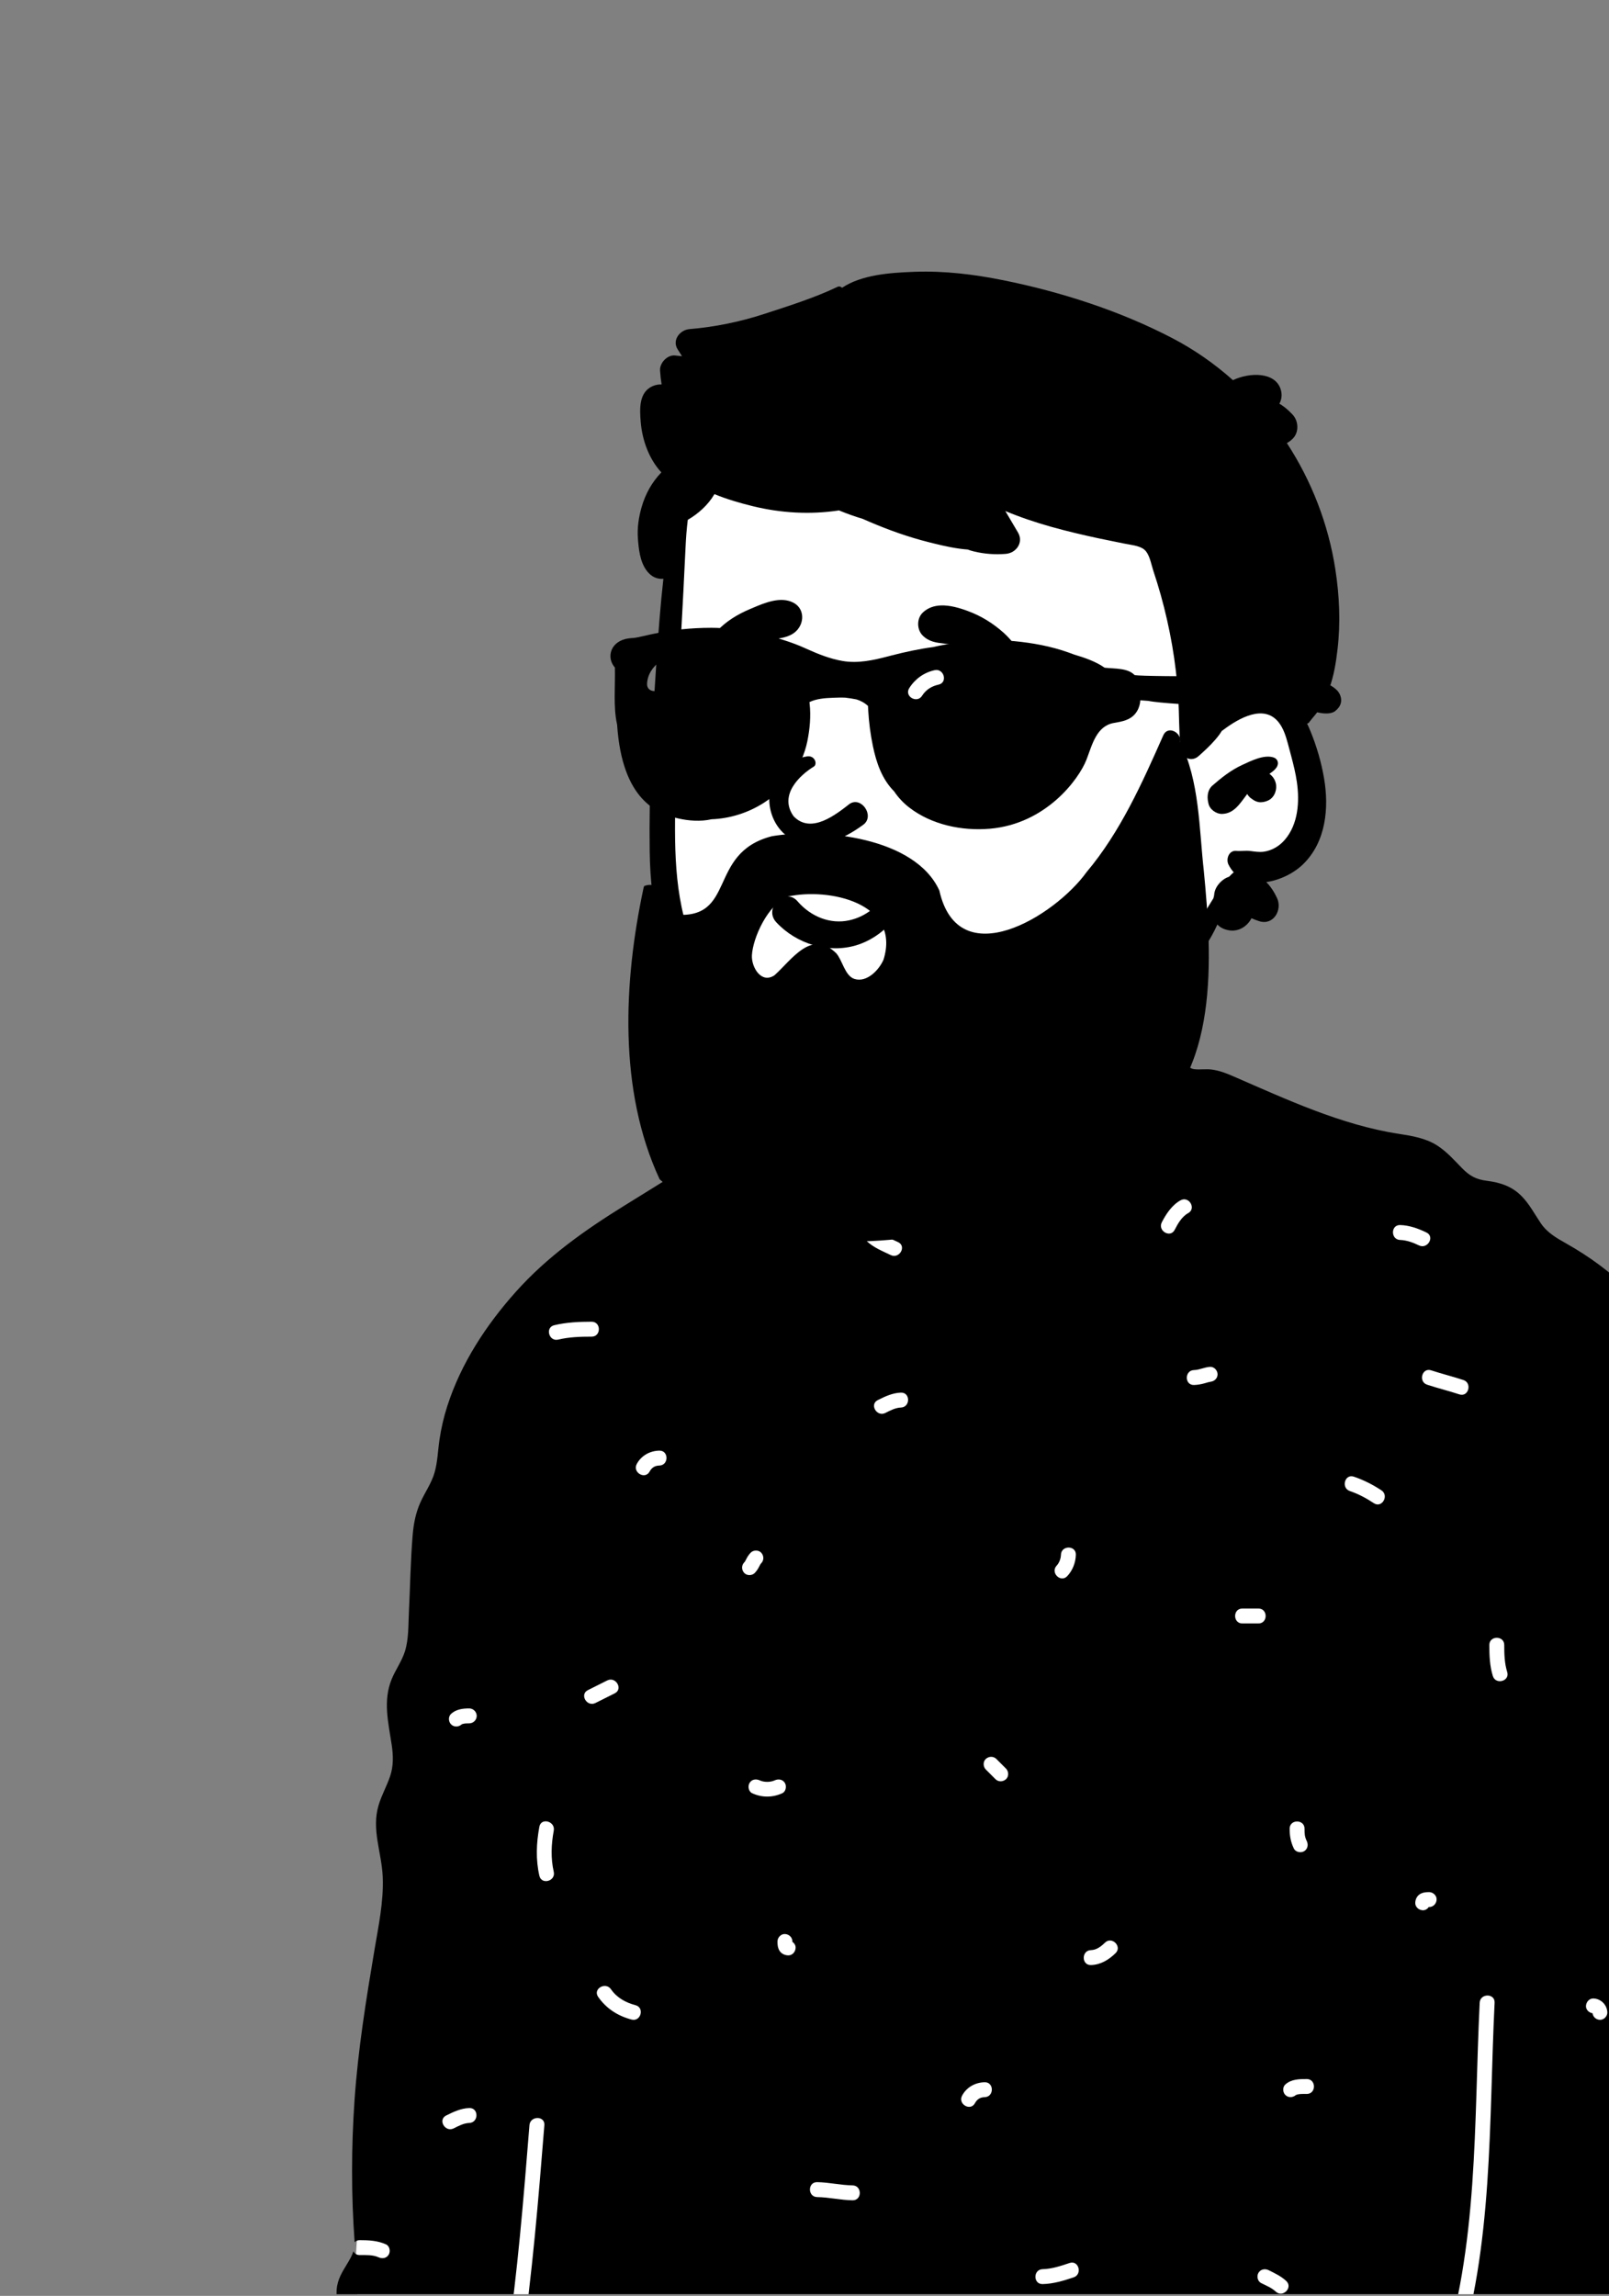<svg xmlns="http://www.w3.org/2000/svg" width="232" height="331" fill="none" viewBox="0 0 232 331"><rect x="0" y="0" width="232" height="331" fill="#808080" stroke="none"/><g clip-path="url(#clip0)"><path fill="#fff" fill-rule="evenodd" d="M234.794 339.416C225.826 339.444 217.111 339.751 208.118 339.781C171.558 339.903 134.663 339.725 97.971 338.243C87.6 337.824 85.011 337.834 74.686 337.184C68.589 337.162 50.275 336.658 51.192 328.351C51.597 312.88 55.426 297.474 56.632 282.044C58.947 253.038 60.918 223.125 72.542 195.995C75.232 189.516 81.01 185.279 86.73 181.469C92.467 177.359 93.874 172.796 99.169 168.153C100.288 167.171 106.645 166.771 110.065 164.281C115.044 160.656 117.512 154.722 119.37 153.711C120.736 152.968 120.711 147.84 123.451 146.025C127.127 143.589 138.841 141.778 143.103 141.439C147.193 141.114 154.308 141.797 158.146 143.296C164.547 145.794 167.099 150.561 169.918 156.701C207.157 168.214 241.194 187.709 251.764 227.032C260.88 260.012 261.214 295.369 257.693 329.194C256.988 331.667 257.482 335.544 255.345 337.184C262.771 337.61 235.802 339.142 234.794 339.416Z" clip-rule="evenodd"/><path fill="#000" fill-rule="evenodd" d="M65.418 306.852C66.122 306.5 66.857 306.098 67.662 306.07C69.044 306.021 69.046 303.87 67.662 303.919C66.454 303.961 65.394 304.464 64.332 304.995C63.093 305.614 64.183 307.468 65.418 306.852ZM67.662 246.307C66.719 246.308 65.768 246.427 65.044 247.087C64.613 247.48 64.647 248.211 65.044 248.608C65.468 249.032 66.135 248.999 66.565 248.608C66.425 248.735 66.563 248.609 66.614 248.581C66.626 248.574 66.633 248.57 66.636 248.567C66.647 248.564 66.658 248.562 66.675 248.557C66.788 248.529 66.899 248.501 67.012 248.481C67.014 248.486 67.252 248.465 67.308 248.463C67.427 248.459 67.544 248.458 67.662 248.458C68.245 248.458 68.737 247.966 68.737 247.383C68.737 246.802 68.243 246.307 67.662 246.307ZM77.772 270.434C78.08 271.785 80.152 271.21 79.845 269.862C79.398 267.903 79.48 265.896 79.845 263.93C80.097 262.575 78.024 261.999 77.772 263.358C77.334 265.717 77.236 268.083 77.772 270.434ZM80.488 193.132C82.089 192.752 83.673 192.707 85.311 192.706C86.697 192.706 86.695 190.555 85.311 190.555C83.484 190.556 81.701 190.634 79.916 191.058C78.569 191.378 79.143 193.452 80.488 193.132ZM85.855 245.524C86.783 245.06 87.712 244.595 88.641 244.131C89.881 243.511 88.79 241.656 87.556 242.273L84.769 243.667C83.53 244.287 84.62 246.142 85.855 245.524ZM86.241 287.882C87.419 289.581 89.075 290.636 91.063 291.164C92.404 291.519 92.972 289.444 91.635 289.09C90.213 288.713 88.95 288.026 88.098 286.796C87.314 285.665 85.45 286.742 86.241 287.882ZM93.67 212.151C93.989 211.556 94.469 211.304 95.064 211.29C96.448 211.259 96.448 209.108 95.064 209.14C93.707 209.17 92.462 209.852 91.814 211.066C91.161 212.287 93.018 213.373 93.67 212.151ZM107.309 226.772C107.695 227.192 108.442 227.182 108.83 226.772C109.067 226.522 109.266 226.242 109.423 225.935C109.483 225.819 109.539 225.7 109.605 225.587C109.634 225.537 109.667 225.487 109.7 225.438C109.711 225.428 109.735 225.404 109.759 225.379C110.172 224.942 110.161 224.297 109.759 223.858C109.373 223.438 108.626 223.448 108.238 223.858C108.001 224.108 107.801 224.388 107.645 224.695C107.585 224.811 107.529 224.93 107.463 225.043C107.434 225.094 107.401 225.143 107.368 225.192C107.356 225.202 107.333 225.226 107.309 225.251C106.896 225.688 106.906 226.333 107.309 226.772ZM108.456 258.534C109.856 259.175 111.392 259.175 112.792 258.534C113.322 258.291 113.448 257.525 113.178 257.062C112.864 256.526 112.234 256.435 111.707 256.676C111.072 256.967 110.175 256.967 109.541 256.676C109.011 256.434 108.387 256.52 108.07 257.062C107.798 257.528 107.927 258.292 108.456 258.534ZM112.276 281.014C112.517 281.584 113.036 281.887 113.644 281.91C114.245 281.933 114.694 281.399 114.719 280.835C114.735 280.47 114.538 280.158 114.255 279.965C114.255 279.945 114.254 279.926 114.254 279.905C114.254 279.303 113.762 278.856 113.179 278.83C112.599 278.804 112.104 279.343 112.104 279.905C112.104 280.285 112.127 280.662 112.276 281.014ZM117.823 316.756C119.539 316.783 121.216 317.192 122.932 317.22C124.318 317.242 124.314 315.091 122.932 315.069C121.216 315.041 119.539 314.632 117.823 314.605C116.436 314.582 116.441 316.733 117.823 316.756ZM124.958 178.918C125.963 179.875 127.204 180.346 128.427 180.944C129.667 181.55 130.756 179.695 129.512 179.087C128.476 178.58 127.329 178.206 126.479 177.397C125.476 176.442 123.954 177.961 124.958 178.918ZM127.655 203.71C128.359 203.358 129.094 202.956 129.898 202.928C131.281 202.879 131.283 200.728 129.898 200.777C128.692 200.819 127.632 201.322 126.569 201.853C125.329 202.472 126.42 204.326 127.655 203.71ZM140.581 303.213C140.899 302.617 141.379 302.366 141.974 302.352C143.358 302.321 143.359 300.17 141.974 300.201C140.617 300.232 139.372 300.914 138.724 302.128C138.071 303.349 139.928 304.435 140.581 303.213ZM145.057 256.506C145.485 256.113 145.455 255.383 145.057 254.985C144.592 254.521 144.128 254.056 143.663 253.591C143.239 253.166 142.572 253.197 142.143 253.591C141.715 253.984 141.745 254.714 142.143 255.112C142.608 255.577 143.072 256.041 143.536 256.506C143.962 256.931 144.628 256.9 145.057 256.506ZM150.335 329.3C151.886 329.264 153.34 328.818 154.801 328.332C156.109 327.897 155.545 325.82 154.229 326.258C152.96 326.681 151.685 327.117 150.335 327.149C148.951 327.181 148.95 329.332 150.335 329.3ZM157.301 283.304C158.703 283.265 159.865 282.552 160.848 281.595C161.842 280.629 160.32 279.109 159.327 280.075C158.765 280.622 158.116 281.131 157.301 281.153C155.918 281.192 155.917 283.343 157.301 283.304ZM152.976 224.153C152.959 224.726 152.717 225.34 152.362 225.716C151.411 226.723 152.93 228.245 153.882 227.237C154.667 226.405 155.093 225.292 155.126 224.153C155.166 222.766 153.015 222.772 152.976 224.153ZM169.376 177.307C169.826 176.425 170.416 175.392 171.313 174.905C172.531 174.244 171.444 172.387 170.227 173.048C169.008 173.71 168.136 175.014 167.519 176.221C166.89 177.453 168.747 178.54 169.376 177.307ZM172.163 199.676C172.662 199.661 173.157 199.576 173.638 199.445C173.844 199.39 174.047 199.325 174.253 199.269C174.341 199.245 174.715 199.199 174.485 199.211C175.067 199.18 175.56 198.744 175.56 198.136C175.56 197.577 175.066 197.029 174.485 197.06C173.687 197.103 172.962 197.502 172.163 197.525C170.78 197.564 170.779 199.715 172.163 199.676ZM179.131 234.056H181.453C182.839 234.056 182.836 231.905 181.453 231.905H179.131C177.745 231.905 177.747 234.056 179.131 234.056ZM181.84 329.152C182.544 329.505 183.374 329.839 183.945 330.378C184.95 331.329 186.473 329.81 185.465 328.857C184.739 328.17 183.81 327.738 182.925 327.295C182.404 327.035 181.763 327.152 181.454 327.681C181.175 328.159 181.321 328.893 181.84 329.152ZM187.027 301.976C187.117 301.951 187.212 301.933 187.303 301.921C187.669 301.871 188.051 301.889 188.419 301.888C189.804 301.888 189.802 299.737 188.419 299.737C187.328 299.738 186.193 299.753 185.336 300.517C184.901 300.905 184.943 301.645 185.336 302.038C185.763 302.465 186.423 302.424 186.856 302.038C186.811 302.079 186.967 301.992 187.027 301.976ZM188.419 265.424C188.107 264.78 188.102 264.36 188.101 263.644C188.1 262.258 185.95 262.26 185.951 263.644C185.952 264.684 186.106 265.569 186.562 266.51C186.817 267.035 187.562 267.172 188.033 266.896C188.562 266.587 188.672 265.947 188.419 265.424ZM194.637 214.968C195.884 215.393 196.997 215.993 198.096 216.718C199.255 217.484 200.331 215.62 199.181 214.861C197.928 214.034 196.631 213.378 195.209 212.894C193.893 212.447 193.334 214.525 194.637 214.968ZM201.889 178.768C202.815 178.793 203.772 179.149 204.597 179.55C205.838 180.153 206.927 178.297 205.682 177.693C204.503 177.12 203.213 176.654 201.889 176.617C200.502 176.578 200.508 178.729 201.889 178.768ZM205.14 275.406C205.505 275.422 205.816 275.225 206.009 274.942C206.03 274.942 206.049 274.941 206.069 274.941C206.672 274.941 207.118 274.448 207.144 273.865C207.171 273.285 206.632 272.79 206.069 272.79C205.69 272.79 205.313 272.813 204.961 272.962C204.391 273.203 204.088 273.722 204.065 274.33C204.042 274.932 204.576 275.38 205.14 275.406ZM210.427 201.03C211.747 201.462 212.308 199.384 210.998 198.956C209.461 198.454 207.891 198.065 206.354 197.562C205.033 197.131 204.472 199.208 205.782 199.636C207.319 200.139 208.89 200.528 210.427 201.03ZM215.249 241.629C215.658 242.949 217.733 242.382 217.322 241.057C216.926 239.778 216.897 238.49 216.896 237.161C216.896 235.775 214.745 235.778 214.746 237.161C214.747 238.674 214.798 240.173 215.249 241.629ZM229.627 290.256C229.705 290.792 230.129 291.177 230.685 291.202C231.251 291.228 231.781 290.69 231.76 290.127C231.721 289.044 230.838 288.162 229.756 288.122C229.154 288.1 228.706 288.633 228.681 289.198C228.656 289.747 229.115 290.176 229.627 290.256ZM236.901 228.442C238.037 228.821 239.252 229.182 240.142 230.024C241.149 230.974 242.671 229.455 241.663 228.503C240.488 227.394 238.977 226.87 237.473 226.368C236.155 225.928 235.595 228.006 236.901 228.442ZM241.832 270.227C242.145 270.761 242.777 270.857 243.303 270.612C244.008 270.284 244.787 270.295 245.547 270.295C246.933 270.294 246.931 268.143 245.547 268.144C244.374 268.145 243.292 268.255 242.218 268.755C241.689 269.001 241.56 269.761 241.832 270.227ZM244.618 320.937C245.22 320.959 245.667 320.426 245.693 319.861C245.717 319.312 245.259 318.883 244.747 318.803C244.669 318.267 244.244 317.881 243.689 317.856C243.123 317.831 242.593 318.369 242.614 318.932C242.653 320.015 243.535 320.897 244.618 320.937ZM48.724 329.07C49.09 327.755 49.926 326.693 50.557 325.51C50.769 325.111 50.843 324.863 50.957 324.571C51.113 324.883 51.416 325.118 51.871 325.118C52.744 325.118 53.765 325.062 54.58 325.436C55.11 325.679 55.734 325.593 56.051 325.05C56.323 324.584 56.193 323.821 55.665 323.579C54.464 323.028 53.173 322.968 51.871 322.967C51.549 322.967 51.306 323.086 51.134 323.264C50.636 316.445 50.648 309.622 51.119 302.798C51.622 295.507 52.778 288.36 53.987 281.163C54.573 277.673 55.334 274.148 55.186 270.593C55.038 267.063 53.525 263.772 54.597 260.231C55.027 258.811 55.764 257.51 56.242 256.107C56.755 254.596 56.71 253.103 56.476 251.539C55.995 248.352 55.197 245.204 56.473 242.093C57.038 240.714 57.952 239.482 58.392 238.057C58.941 236.286 58.865 234.326 58.957 232.489C59.142 228.784 59.191 225.055 59.497 221.358C59.634 219.702 59.932 218.132 60.612 216.613C61.266 215.15 62.236 213.819 62.669 212.268C63.099 210.74 63.136 209.13 63.367 207.568C63.609 205.917 63.988 204.29 64.499 202.704C66.472 196.563 70.087 191.046 74.358 186.263C78.897 181.178 84.324 177.35 90.084 173.782C93.113 171.906 96.142 170.029 99.168 168.153C99.233 168.505 99.457 168.829 99.888 168.973C101.025 169.352 102.238 169.713 103.129 170.554C104.136 171.505 105.658 169.986 104.65 169.034C103.598 168.04 102.276 167.517 100.93 167.058C102.309 166.188 103.703 165.288 105.26 164.785C106.622 164.344 108.633 164.729 109.738 163.729C110.606 162.941 110.88 161.481 111.213 160.411C111.63 159.083 111.99 157.682 112.519 156.391C112.879 155.509 113.404 154.662 114.065 153.98C114.355 152.861 114.887 151.839 115.828 151.218C118.29 149.589 121.314 151.208 122.397 153.531C123.292 153.528 124.235 153.724 125.106 153.778C126.896 153.891 128.689 153.942 130.482 153.937C133.989 153.926 137.5 153.697 140.978 153.232C147.197 152.399 153.231 150.718 159.346 149.409C159.381 149.328 159.422 149.247 159.47 149.167C160.787 146.957 164.069 147.33 166.136 148.167C167.023 148.524 167.926 148.976 168.434 149.815C168.971 150.178 169.436 150.619 169.745 151.084C170.385 152.044 170.88 153.98 172.178 154.141C173.033 154.246 173.901 154.082 174.769 154.205C175.855 154.356 176.828 154.738 177.83 155.173C185.464 158.488 193.355 162.175 201.639 163.46C203.582 163.761 205.56 164.073 207.248 165.162C208.619 166.046 209.678 167.262 210.81 168.415C211.912 169.539 212.82 170.036 214.393 170.238C216.301 170.483 217.954 171.01 219.349 172.397C220.507 173.55 221.263 175.024 222.171 176.363C223.096 177.729 224.453 178.498 225.861 179.291C229.192 181.168 232.293 183.434 234.995 186.152C240.685 191.885 244.13 199.252 247.603 206.43C251.358 214.195 254.868 222.054 257.303 230.346C259.69 238.488 261.109 246.863 261.765 255.316C262.456 264.186 262.553 273.091 263.128 281.966C263.415 286.4 263.633 290.839 263.854 295.275C264.069 299.658 264.383 304.049 264.332 308.437C264.235 316.919 262.54 325.429 259.575 333.371C258.835 335.348 258.016 337.297 257.142 339.217C256.376 340.902 253.756 340.714 252.933 339.217C252.745 338.872 252.597 338.518 252.473 338.157C250.323 338.176 248.151 338.009 246.015 338.208C242.241 338.561 238.459 338.757 234.675 338.991C227.187 339.456 219.685 339.765 212.194 340.193C211.467 340.234 210.74 340.276 210.014 340.319C215.352 323.791 214.66 305.922 215.505 288.733C215.573 287.347 213.422 287.355 213.354 288.733C212.506 305.996 213.228 323.91 207.701 340.465C205.557 340.61 203.416 340.788 201.281 341.048C199.556 341.255 197.822 341.499 196.081 341.413C194.105 341.319 192.175 340.867 190.248 340.475C186.746 339.762 183.373 340.085 179.857 340.523C176.097 340.994 172.323 341.255 168.539 341.419C153.385 342.083 138.129 342.688 122.98 341.674C119.314 341.429 115.656 341.085 112.014 340.617C108.262 340.136 104.55 339.327 100.801 338.867C97.105 338.415 93.707 339.655 90.055 339.883C86.329 340.117 82.504 339.34 78.814 338.894C77.61 338.748 76.405 338.606 75.2 338.465C76.751 327.825 77.634 317.104 78.491 306.388C78.602 305.006 76.451 305.017 76.341 306.388C75.491 317.02 74.628 327.661 73.078 338.218C66.688 337.474 60.292 336.722 53.968 335.563C52.167 335.235 50.377 334.7 49.299 333.092C48.501 331.901 48.34 330.441 48.724 329.07Z" clip-rule="evenodd"/><path fill="#fff" fill-rule="evenodd" d="M97.015 103.418C97.593 98.332 96.844 87.702 96.794 87.056C96.477 82.973 98.389 66.851 102.005 68.337C108.069 63.534 116.146 62.474 123.699 61.967C139.387 60.915 156.076 63.331 168.19 73.892C174.181 79.377 180.013 87.354 179.544 95.66C184.987 103.533 192.661 114.332 185.879 123.536C183.574 126.477 179.91 127.572 177.014 129.799C171.189 134.499 167.535 141.244 161.654 145.916C146.076 159.919 119.623 162.845 104.317 146.917C92.481 135.381 94.395 118.124 96.477 103.418C97.877 93.531 95.886 113.339 97.015 103.418Z" clip-rule="evenodd"/><path fill="#000" fill-rule="evenodd" d="M144.656 40.401C140.46 39.554 136.152 39.027 131.867 39.186L131.537 39.199C128.313 39.328 124.23 39.613 121.418 41.488C121.256 41.325 120.996 41.242 120.76 41.355C117.418 42.95 113.742 44.104 110.223 45.251C106.72 46.392 103.086 47.145 99.415 47.448C98.034 47.562 96.852 49.054 97.726 50.392C97.934 50.711 98.137 51.033 98.339 51.356C98.001 51.321 97.664 51.285 97.326 51.251C96.215 51.139 95.106 52.325 95.171 53.407C95.213 54.087 95.286 54.76 95.394 55.424C94.971 55.415 94.551 55.479 94.144 55.651C92.087 56.52 92.23 58.972 92.384 60.837C92.597 63.426 93.565 66.168 95.362 68.105C94.02 69.499 93.071 71.164 92.504 73.141C92.093 74.585 91.864 76.123 91.977 77.626L92.013 78.076C92.153 79.707 92.43 81.513 93.603 82.686C94.205 83.291 94.947 83.511 95.654 83.442C95.227 87.2 94.953 90.981 94.695 94.748L94.574 96.548C93.998 105.254 93.565 114.016 93.679 122.737C93.784 130.886 95.393 138.796 100.39 145.413C104.941 151.438 111.475 155.88 118.866 157.569C122.849 158.48 126.916 158.545 130.948 157.964C132.902 157.682 134.869 157.249 136.724 156.566C138.777 155.808 140.253 154.692 141.634 153.019C142.288 152.226 141.973 150.538 140.672 150.696C138.704 150.935 136.908 151.223 135.021 151.805L134.751 151.89C132.872 152.492 130.926 152.941 128.962 153.132C124.938 153.522 120.853 153.13 116.998 151.909C110.722 149.919 105.317 145.486 101.852 139.915C97.74 133.311 97.275 125.815 97.334 118.222C97.398 109.891 97.669 101.554 98.111 93.231L98.186 91.844C98.42 87.561 98.646 83.275 98.844 78.989C98.906 77.645 99 76.29 99.17 74.948C100.721 74.039 102.11 72.786 103.016 71.24C104.836 71.993 106.749 72.536 108.51 72.969C112.589 73.973 116.823 74.216 120.974 73.588C122.094 74.051 123.236 74.457 124.396 74.807C124.709 74.946 125.022 75.083 125.336 75.217C128.131 76.413 130.967 77.427 133.918 78.169L134.643 78.35C136.196 78.733 137.883 79.11 139.535 79.228C139.807 79.333 140.1 79.422 140.42 79.5C141.925 79.866 143.487 79.981 145.029 79.852C146.532 79.726 147.618 78.207 146.79 76.784C146.185 75.747 145.575 74.711 144.959 73.679C147.101 74.572 149.314 75.314 151.544 75.943C153.797 76.577 156.081 77.112 158.369 77.605C159.592 77.865 160.82 78.097 162.04 78.357C162.914 78.543 164.255 78.64 164.968 79.215C165.755 79.847 165.978 81.32 166.277 82.229C166.669 83.409 167.037 84.595 167.373 85.794C168.042 88.187 168.59 90.615 169.015 93.067C169.44 95.522 169.725 98.001 169.884 100.488C170.042 102.972 169.972 105.473 170.227 107.946C170.365 109.258 171.773 109.933 172.813 109.016C172.935 108.909 173.058 108.8 173.18 108.69L173.361 108.524C174.251 107.718 175.114 106.863 175.826 105.9C175.955 105.723 176.079 105.537 176.194 105.349C176.213 105.349 176.229 105.344 176.248 105.33L176.445 105.182C178.619 103.563 182.251 101.453 184.371 104.142C185.046 104.998 185.392 106.089 185.679 107.141L186.182 109.025C186.508 110.254 186.815 111.49 186.994 112.748C187.4 115.566 187.196 118.814 185.258 121.072C184.483 121.976 183.416 122.621 182.226 122.791C181.562 122.882 180.906 122.769 180.247 122.686C179.578 122.602 178.933 122.737 178.264 122.672C177.2 122.567 176.735 123.842 177.132 124.643C177.347 125.073 177.6 125.444 177.888 125.759C177.657 125.958 177.436 126.173 177.224 126.399C176.595 126.6 176.031 127.033 175.608 127.606C175.267 128.068 175.09 128.571 175.06 129.101C175.023 129.233 174.99 129.367 174.961 129.504L174.384 130.44C174.257 130.646 174.131 130.849 174.004 131.047C172.536 133.36 170.907 135.317 168.883 137.162C166.935 138.936 164.82 140.525 162.989 142.429L162.773 142.655C161.067 144.454 159.268 146.631 159.936 149.247C160.108 149.919 161.046 150.403 161.659 149.949C163.629 148.486 164.621 146.169 166.292 144.394C168.013 142.566 169.919 140.923 171.644 139.1C173.276 137.379 174.563 135.43 175.533 133.284C175.92 133.712 176.485 134.016 177.267 134.134C178.611 134.336 179.863 133.548 180.449 132.384C180.826 132.55 181.21 132.701 181.597 132.819C183.634 133.443 184.916 131.177 184.148 129.501C183.737 128.603 183.223 127.824 182.586 127.168C184.578 126.893 186.604 125.864 187.913 124.578C191.198 121.349 191.649 116.496 190.91 112.181C190.518 109.893 189.841 107.578 188.961 105.43C188.808 105.056 188.644 104.68 188.464 104.309C188.564 104.306 188.666 104.263 188.73 104.179C189.324 103.367 190.047 102.703 190.488 101.795C190.894 100.961 191.345 100.117 191.666 99.248C192.324 97.471 192.646 95.465 192.861 93.586C193.305 89.739 193.133 85.915 192.544 82.092C191.542 75.58 189.121 69.348 185.554 63.88C185.748 63.778 185.934 63.654 186.108 63.509L186.193 63.434L186.332 63.308C187.35 62.387 187.262 60.66 186.332 59.727L186.039 59.432C185.667 59.062 185.346 58.77 184.745 58.367C184.657 58.308 184.566 58.252 184.474 58.2C184.789 57.618 184.898 56.939 184.679 56.189C183.916 53.577 180.158 53.669 177.776 54.808C175.141 52.456 172.22 50.414 169.053 48.76C161.511 44.824 152.983 42.079 144.656 40.401ZM183.641 109.205C182.233 108.745 180.362 109.711 179.096 110.291C177.492 111.028 176.126 112.117 174.804 113.268C174.145 113.843 174.027 114.784 174.191 115.588C174.207 115.669 174.223 115.752 174.242 115.836C174.417 116.693 175.374 117.368 176.221 117.344C177.992 117.295 178.835 115.766 179.838 114.47C179.956 114.679 180.104 114.873 180.287 115.018L180.411 115.115C180.827 115.432 181.286 115.685 181.835 115.661C182.225 115.642 182.598 115.542 182.943 115.362C183.803 114.908 184.182 113.795 183.948 112.889C183.803 112.319 183.47 111.872 183.034 111.563L183.196 111.452C183.544 111.21 183.86 110.955 184.107 110.579L184.163 110.49H184.141C184.41 110.028 184.235 109.399 183.641 109.205Z" clip-rule="evenodd"/><path fill="#000" fill-rule="evenodd" d="M117.305 136.262C119.285 136.836 121.411 136.887 123.429 136.295C125.26 135.757 127.139 134.575 128.487 133.01C129.683 131.619 130.459 129.93 130.428 128.127C130.425 127.921 130.351 127.749 130.238 127.615C130.116 127.472 129.946 127.373 129.763 127.33C129.576 127.286 129.377 127.302 129.208 127.379C129.056 127.448 128.925 127.566 128.843 127.738C128.636 128.011 128.429 128.279 128.222 128.539C126.557 130.596 124.945 132.132 122.442 132.684C121.084 132.983 119.727 132.85 118.482 132.394C117.15 131.905 115.945 131.046 115.002 129.947C114.575 129.45 114.072 129.248 113.579 129.244C113.021 129.24 112.47 129.5 112.054 129.914C111.646 130.322 111.372 130.875 111.347 131.455C111.326 131.963 111.491 132.494 111.933 132.968C113.385 134.529 115.268 135.672 117.305 136.262ZM117.366 110.506C115.336 111.741 112.244 114.618 114.427 117.678C116.997 120.375 120.698 117.282 122.521 115.884C124.212 114.799 126.112 117.588 124.543 118.854C111.366 128.612 106.019 110.829 116.339 109.055C117.476 108.86 117.898 110.125 117.366 110.506ZM136.352 105.076C137.004 104.659 137.772 104.516 138.622 104.903C139.287 105.205 140.452 106.213 141.263 107.538C141.818 108.444 142.212 109.508 142.13 110.615C142.111 110.872 142.206 111.062 142.356 111.202C142.474 111.313 142.645 111.394 142.846 111.42C143.017 111.441 143.207 111.422 143.363 111.374C143.658 111.281 143.814 111.09 143.873 110.933C144.441 109.425 144.196 107.741 143.56 106.222C142.7 104.171 141.14 102.454 140.118 101.9C138.369 100.953 136.306 100.909 134.554 101.875C133.063 102.696 132.131 104.023 131.203 105.376C131.006 105.663 130.811 105.948 130.608 106.229C130.203 106.791 130.163 107.348 130.32 107.826C130.494 108.355 130.937 108.802 131.491 109.035C132.003 109.251 132.598 109.282 133.124 109.06C133.569 108.872 133.977 108.507 134.235 107.886C134.67 106.842 135.394 105.689 136.352 105.076ZM103.221 107.4C103.668 107.633 104.017 107.703 104.513 107.555C104.787 107.472 105.058 107.315 105.27 107.102C105.48 106.892 105.632 106.631 105.691 106.341C105.836 105.625 106.227 104.955 106.785 104.518C107.262 104.145 107.864 103.947 108.532 104.058C109.252 104.179 109.938 104.641 110.411 105.186C110.569 105.368 110.693 105.575 110.818 105.781C111.051 106.166 111.277 106.523 111.598 106.806C111.72 106.913 111.903 106.988 112.081 106.988C112.153 106.988 112.227 106.976 112.297 106.954C113.014 106.234 113.152 105.688 113.128 105.146C113.104 104.578 112.88 104.003 112.518 103.466C111.67 102.208 110.058 101.176 108.971 100.942C107.482 100.622 106.003 101.006 104.817 101.838C103.597 102.694 102.693 104.023 102.411 105.521C102.343 105.882 102.372 106.271 102.51 106.609C102.644 106.939 102.878 107.221 103.221 107.4ZM133.068 91.654C133.962 92.525 135.019 92.66 136.09 92.78C136.684 92.847 137.159 92.902 137.626 93.007C138.91 93.297 140.179 93.734 141.336 94.362C142.547 95.02 143.865 95.812 144.814 96.828C145.04 97.07 145.253 97.323 145.466 97.577C145.66 97.809 145.847 98.032 146.044 98.247C146.271 98.494 146.486 98.753 146.699 99.011C146.832 99.23 146.858 99.283 146.884 99.339C146.924 99.423 146.971 99.516 147.024 99.617C147.097 99.755 147.183 99.906 147.272 100.043C147.421 100.293 147.501 100.362 147.57 100.393C147.684 100.444 147.793 100.469 147.898 100.455C147.997 100.442 148.09 100.395 148.182 100.317C148.641 99.929 148.776 99.293 148.762 98.618C148.741 97.592 148.363 96.457 148.015 95.76C147.205 94.138 146.081 92.453 144.73 91.243C143.188 89.862 141.501 88.816 139.564 88.096C138.36 87.648 136.966 87.237 135.655 87.289C134.71 87.326 133.809 87.607 133.065 88.308C132.608 88.738 132.388 89.35 132.388 89.962C132.388 90.586 132.616 91.214 133.068 91.654ZM101.403 99.631C101.46 99.724 101.538 99.788 101.626 99.827C101.718 99.867 101.82 99.879 101.918 99.862C102.016 99.846 102.109 99.801 102.183 99.733C102.254 99.668 102.308 99.582 102.332 99.477C102.925 96.87 104.077 94.93 106.536 93.68C107.746 93.064 109.137 92.673 110.454 92.362C110.836 92.271 111.241 92.212 111.648 92.153C112.924 91.966 114.209 91.753 115.041 90.721C115.542 90.1 115.753 89.305 115.634 88.578C115.522 87.893 115.122 87.266 114.395 86.889C112.586 85.954 110.337 86.872 108.51 87.654C108.374 87.712 108.241 87.769 108.111 87.824C106.324 88.579 104.694 89.575 103.354 90.999C102.291 92.129 101.306 93.8 100.909 95.518C100.579 96.948 100.657 98.408 101.403 99.631Z" clip-rule="evenodd"/><path fill="#000" fill-rule="evenodd" d="M111.674 140.605C114.177 138.374 116.983 133.89 120.579 137.438C121.468 138.441 121.828 140.689 123.188 141.129C124.995 141.716 126.785 139.804 127.4 138.336C129.919 130.179 119.508 127.942 113.577 129.26C110.679 130.45 108.545 135.241 108.416 137.742C108.333 139.422 109.755 141.893 111.674 140.605ZM92.789 128.033C92.813 127.925 92.847 127.827 92.888 127.738C93.995 127.319 94.871 127.746 95.413 128.544C95.395 128.742 95.336 128.943 95.298 129.139C95.716 130.02 96.093 131.109 96.659 131.87C96.771 131.878 96.887 131.866 96.998 131.834C106.382 132.814 101.801 122.993 111.318 120.553C118.676 119.339 131.973 120.73 135.444 128.39C138.181 140.626 152.1 132.1 156.669 125.737C161.545 119.946 164.698 112.869 167.738 106.002C168.38 104.549 170.385 105.588 170.167 106.983C172.977 112.621 172.884 119.394 173.579 125.571C174.763 137.894 175.917 155.177 164.47 162.702C149.556 179.564 112.314 185.515 95.113 170.021C89.158 157.215 89.892 141.592 92.789 128.033Z" clip-rule="evenodd"/><path fill="#000" fill-rule="evenodd" d="M102.584 90.511C96.275 90.511 92.675 91.869 91.356 91.974L91.316 91.977C90.767 92.012 90.275 92.058 89.759 92.258C87.86 92.99 87.55 94.982 88.659 96.238C88.736 98.836 88.395 101.872 88.981 104.479C89.704 115.467 94.87 117.322 97.807 117.999C99.281 118.339 101.028 118.474 102.595 118.115C105.266 118.015 107.907 117.179 110.167 115.722C113.314 113.692 115.652 110.571 116.41 106.867C116.77 105.101 116.938 103.264 116.742 101.469L116.713 101.222C117.736 100.732 118.922 100.64 120.144 100.597C120.728 100.576 121.303 100.557 121.862 100.582C122.408 100.643 122.948 100.724 123.49 100.835C124.081 101.013 124.639 101.308 125.155 101.774L125.19 102.455C125.287 104.156 125.51 105.862 125.855 107.531C126.363 109.993 127.181 112.345 128.921 114.091C129.51 114.971 130.239 115.757 131.124 116.437C134.339 118.913 138.707 119.822 142.715 119.48C150.853 118.785 155.557 112.323 156.641 109.561L156.706 109.394C157.489 107.34 158.113 104.676 160.587 104.234L161.114 104.14C162.243 103.928 163.285 103.633 163.947 102.531C164.237 102.05 164.386 101.511 164.423 100.963C164.809 100.993 165.195 101.021 165.579 101.048C168.646 101.697 187.038 102.247 188.506 102.247C188.506 102.247 191.328 103.435 192.519 102.515C193.345 101.875 193.616 101.021 193.162 100.055C192.476 98.601 189.311 97.726 187.906 97.449C187.906 97.449 165.231 97.637 163.599 97.328C162.589 96.286 160.783 96.429 159.273 96.264C158.024 95.373 156.276 94.776 154.895 94.376C154.614 94.27 154.335 94.167 154.064 94.07C151.533 93.168 148.902 92.69 146.231 92.434C143.476 92.172 140.714 92.29 137.976 92.666C136.822 92.822 135.678 93.025 134.543 93.29C132.511 93.558 130.49 93.999 128.457 94.523L128.05 94.629C125.909 95.19 123.708 95.676 121.492 95.295C119.687 94.987 117.952 94.293 116.288 93.541L116.072 93.443C112.413 91.772 106.7 90.511 102.584 90.511ZM134.763 96.62C136.113 96.323 136.69 98.405 135.335 98.703C134.377 98.913 133.564 99.397 133.015 100.217L132.957 100.306C132.22 101.478 130.357 100.396 131.099 99.216C131.934 97.887 133.231 96.957 134.763 96.62ZM95.228 95.329C95.704 94.994 96.424 95.243 96.701 95.716C97.005 96.238 96.805 96.819 96.36 97.16L96.314 97.194C95.906 97.482 95.507 97.999 95.457 98.528L95.453 98.594C95.4 99.979 93.247 99.986 93.301 98.594C93.353 97.232 94.142 96.094 95.228 95.329Z" clip-rule="evenodd"/></g><defs><clipPath id="clip0"><rect width="305.315" height="330.758" fill="#fff" transform="matrix(-1 0 0 1 306 0)"/></clipPath></defs></svg>